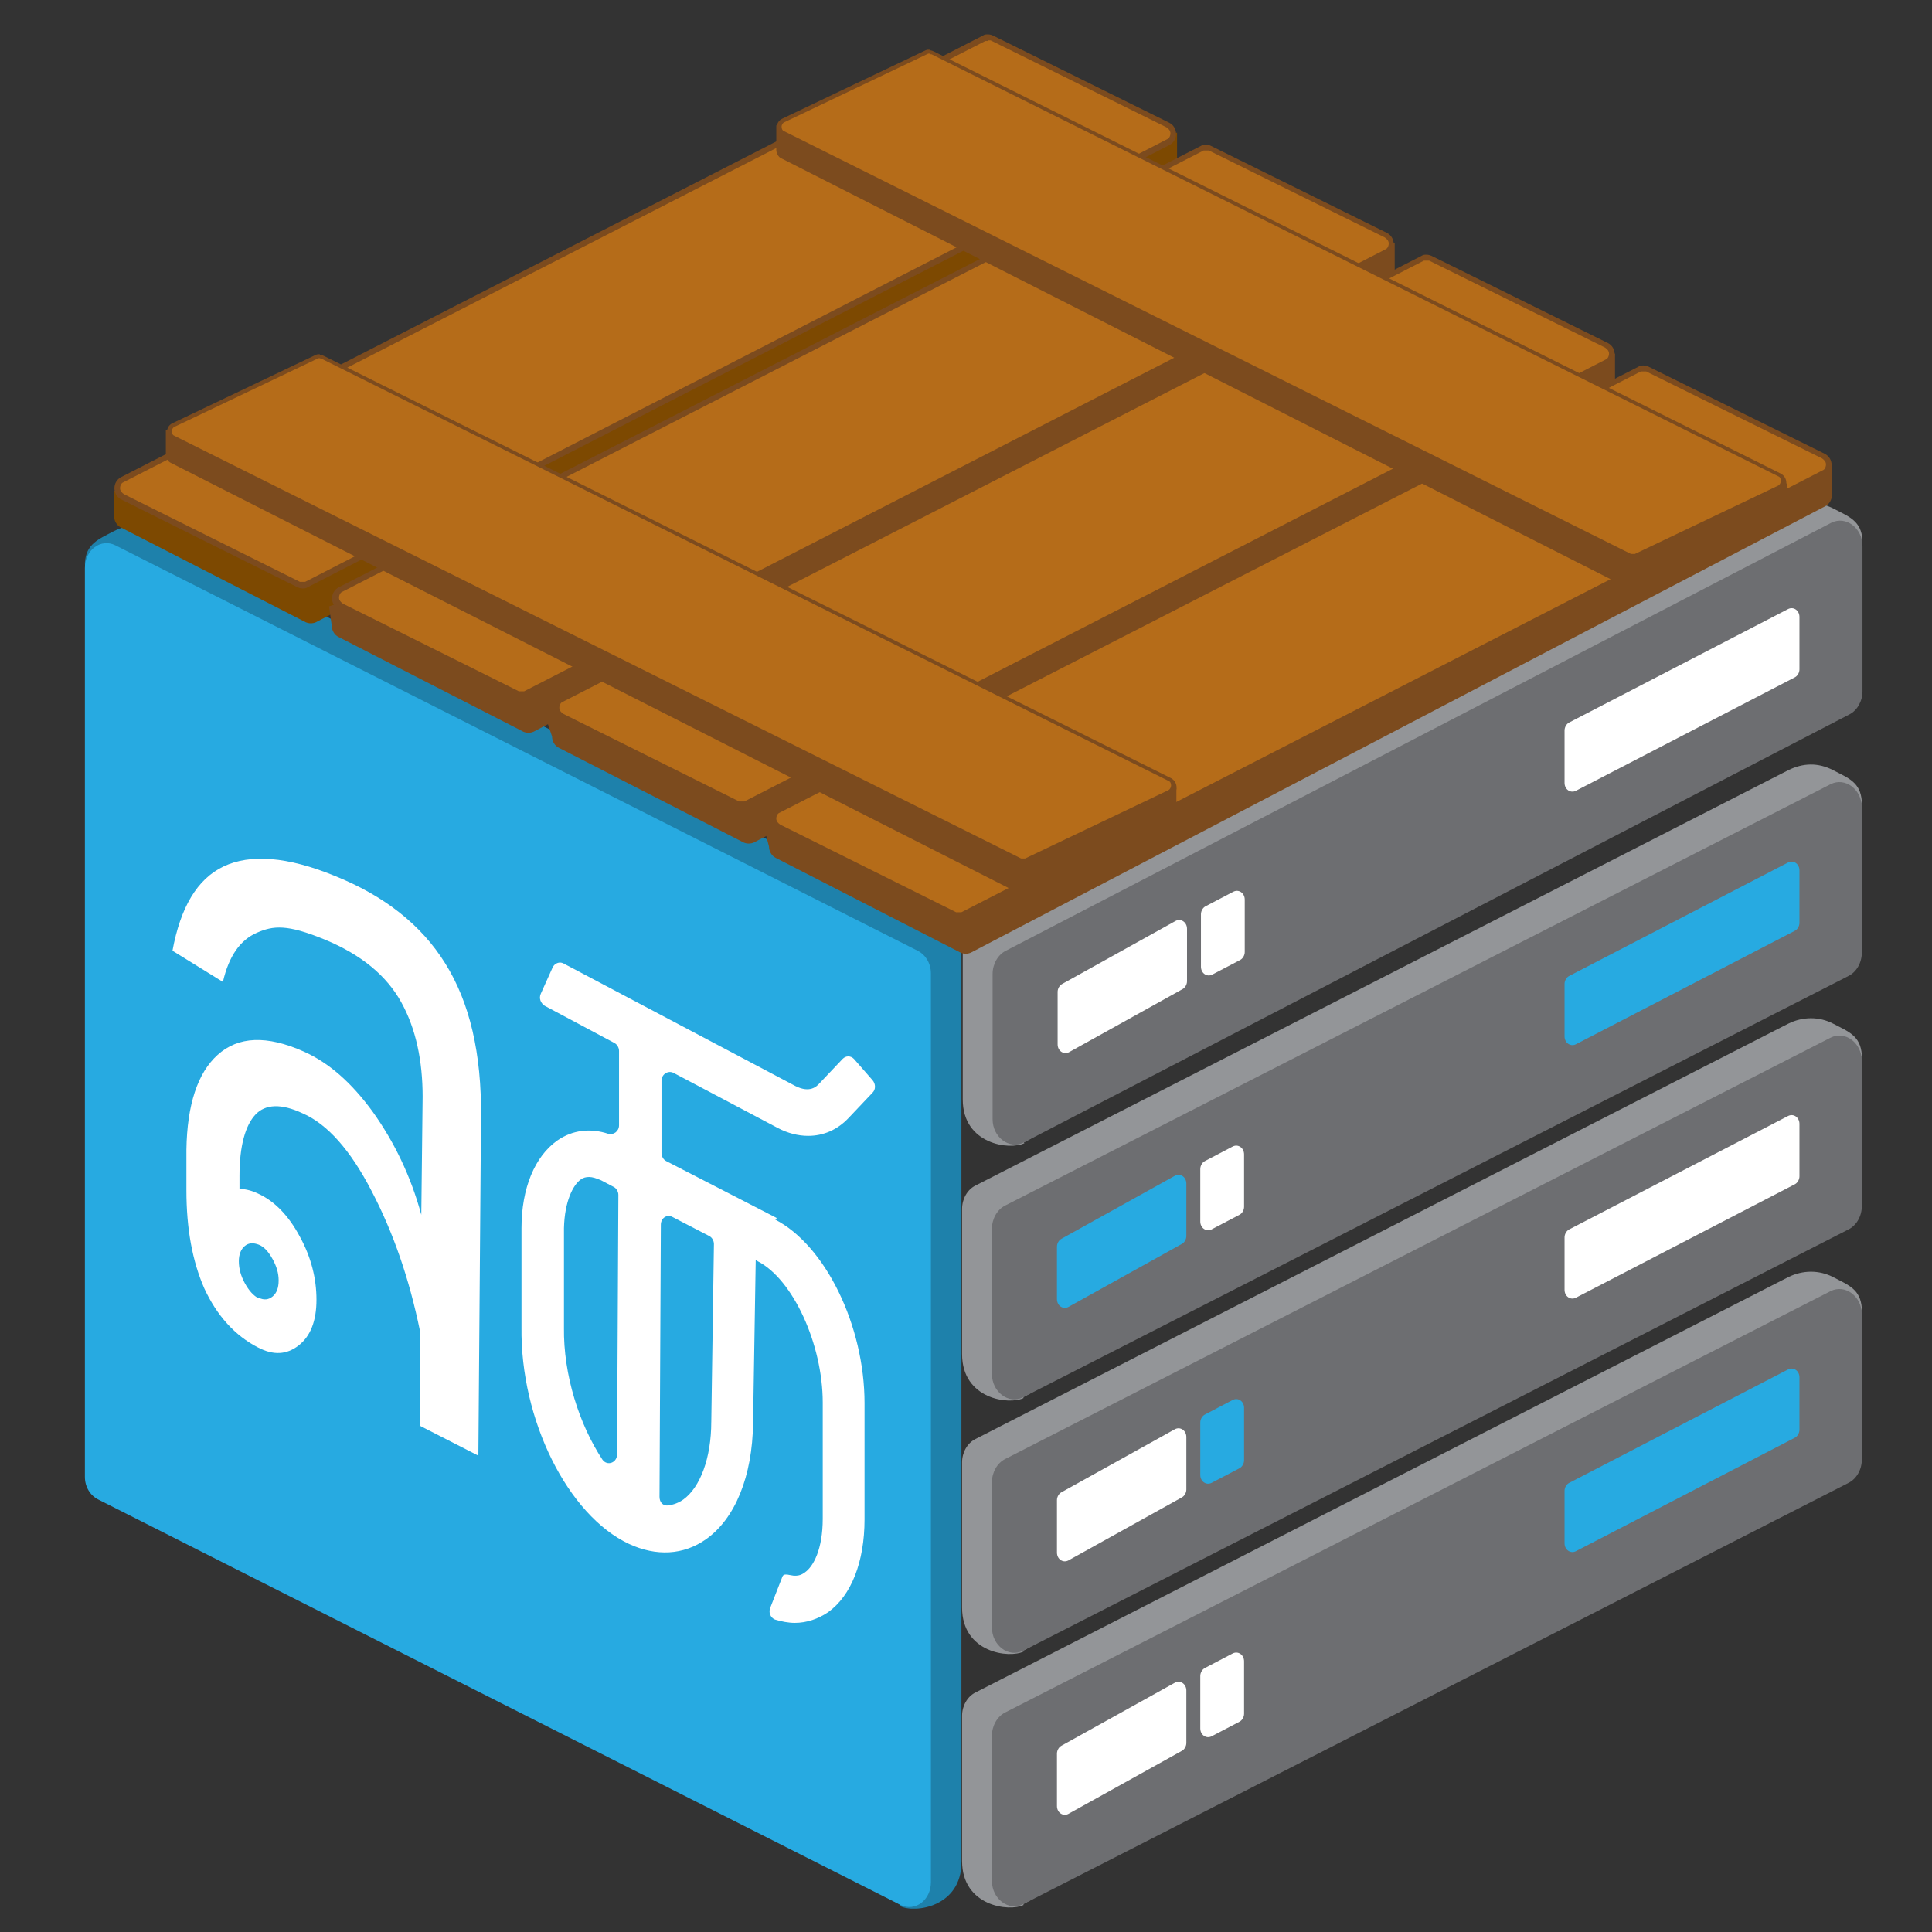 <?xml version="1.0" encoding="UTF-8" standalone="no"?>
<svg
   version="1.1"
   viewBox="0 0 75 75"
   id="svg45"
   sodipodi:docname="logo_dark_square.svg"
   width="75"
   height="75"
   inkscape:version="1.3 (0e150ed, 2023-07-21)"
   inkscape:export-filename="logo_dark_square_1024.png"
   inkscape:export-xdpi="1310.72"
   inkscape:export-ydpi="1310.72"
   xmlns:inkscape="http://www.inkscape.org/namespaces/inkscape"
   xmlns:sodipodi="http://sodipodi.sourceforge.net/DTD/sodipodi-0.dtd"
   xmlns="http://www.w3.org/2000/svg"
   xmlns:svg="http://www.w3.org/2000/svg">
  <rect x="0" y="0" width="75" height="75" fill="#333333" stroke="none"/>
  <defs
     id="defs45" />
  <sodipodi:namedview
     id="namedview45"
     pagecolor="#ffffff"
     bordercolor="#000000"
     borderopacity="0.25"
     inkscape:showpageshadow="2"
     inkscape:pageopacity="0.0"
     inkscape:pagecheckerboard="0"
     inkscape:deskcolor="#d1d1d1"
     inkscape:zoom="8.1826129"
     inkscape:cx="35.441002"
     inkscape:cy="37.335262"
     inkscape:window-width="1392"
     inkscape:window-height="1212"
     inkscape:window-x="0"
     inkscape:window-y="25"
     inkscape:window-maximized="0"
     inkscape:current-layer="svg45" />
  <g
     transform="matrix(0.972,0,0,0.972,115.915,-13.08)"
     id="g45">
    <g
       transform="matrix(0.265,0,0,0.265,-133.91,5.9)"
       stroke-width="0px"
       id="g44">
      <path
         class="cls-2"
         d="M 209.6,200.7 329.4,133 c 1.2,-0.6 2,-2 2,-3.5 l 4.6,-19.6 c -0.2,-2.9 -2,-3.5 -4.3,-4.7 -2.3,-1.2 -4.6,-1.1 -6.8,0 l -122.5,63.6 c -1.2,0.6 -2,2 -2,3.5 v 21.9 c 0,6.8 7.1,7.7 9.3,6.6 z"
         fill="#939598"
         id="path1" />
      <path
         class="cls-4"
         d="M 209.6,200.7 334,136.2 c 1.2,-0.6 2,-2 2,-3.5 v -21.9 c 0,-2.7 -2.5,-4.6 -4.7,-3.5 l -124.4,64.5 c -1.2,0.6 -2,2 -2,3.5 v 21.9 c 0,2.7 2.5,4.6 4.7,3.5 z"
         fill="#6d6e71"
         id="path2" />
      <path
         class="cls-10"
         d="m 216.4,187.1 17.1,-9.5 c 0.4,-0.2 0.7,-0.7 0.7,-1.2 v -7.9 c 0,-1 -0.9,-1.6 -1.7,-1.2 l -17.1,9.5 c -0.4,0.2 -0.7,0.7 -0.7,1.2 v 7.9 c 0,1 0.9,1.6 1.7,1.2 z"
         fill="#ffffff"
         id="path3" />
      <path
         class="cls-2"
         d="m 209.5,239.1 119.8,-66.7 c 1.2,-0.6 2,-2 2,-3.5 l 4.6,-19.6 c -0.2,-2.9 -2,-3.5 -4.3,-4.7 -2.3,-1.2 -4.6,-1.1 -6.8,0 l -122.5,62.6 c -1.2,0.6 -2,2 -2,3.5 v 21.9 c 0,6.8 7.1,7.7 9.3,6.6 z"
         fill="#939598"
         id="path4" />
      <path
         class="cls-4"
         d="m 209.5,239.1 124.4,-63.5 c 1.2,-0.6 2,-2 2,-3.5 v -21.9 c 0,-2.7 -2.5,-4.6 -4.7,-3.5 l -124.4,63.5 c -1.2,0.6 -2,2 -2,3.5 v 21.9 c 0,2.7 2.5,4.6 4.7,3.5 z"
         fill="#6d6e71"
         id="path5" />
      <path
         class="cls-9"
         d="m 216.3,225.5 17.1,-9.5 c 0.4,-0.2 0.7,-0.7 0.7,-1.2 v -7.9 c 0,-1 -0.9,-1.6 -1.7,-1.2 l -17.1,9.5 c -0.4,0.2 -0.7,0.7 -0.7,1.2 v 7.9 c 0,1 0.9,1.6 1.7,1.2 z"
         fill="#27aae1"
         id="path6" />
      <path
         class="cls-2"
         d="m 209.5,277.3 119.8,-66.7 c 1.2,-0.6 2,-2 2,-3.5 l 4.6,-19.6 c -0.2,-2.9 -2,-3.5 -4.3,-4.7 -2.1,-1.1 -4.6,-1.1 -6.8,0 l -122.5,62.6 c -1.2,0.6 -2,2 -2,3.5 v 21.9 c 0,6.8 7.1,7.7 9.3,6.6 z"
         fill="#939598"
         id="path7" />
      <path
         class="cls-4"
         d="m 209.5,277.3 124.4,-63.5 c 1.2,-0.6 2,-2 2,-3.5 v -21.9 c 0,-2.7 -2.5,-4.6 -4.7,-3.5 l -124.4,63.5 c -1.2,0.6 -2,2 -2,3.5 v 21.9 c 0,2.7 2.5,4.6 4.7,3.5 z"
         fill="#6d6e71"
         id="path8" />
      <path
         class="cls-10"
         d="m 216.3,263.7 17.1,-9.5 c 0.4,-0.2 0.7,-0.7 0.7,-1.2 v -7.9 c 0,-1 -0.9,-1.6 -1.7,-1.2 l -17.1,9.5 c -0.4,0.2 -0.7,0.7 -0.7,1.2 v 7.9 c 0,1 0.9,1.6 1.7,1.2 z"
         fill="#ffffff"
         id="path9" />
      <path
         class="cls-2"
         d="m 209.5,315.5 119.8,-66.7 c 1.2,-0.6 2,-2 2,-3.5 l 4.6,-19.6 c -0.2,-2.9 -2,-3.5 -4.3,-4.7 -2.1,-1.1 -4.6,-1.1 -6.8,0 l -122.5,62.6 c -1.2,0.6 -2,2 -2,3.5 V 309 c 0,6.8 7.1,7.7 9.3,6.6 z"
         fill="#939598"
         id="path10" />
      <path
         class="cls-4"
         d="M 209.5,315.5 333.9,252 c 1.2,-0.6 2,-2 2,-3.5 v -21.9 c 0,-2.7 -2.5,-4.6 -4.7,-3.5 l -124.4,63.5 c -1.2,0.6 -2,2 -2,3.5 V 312 c 0,2.7 2.5,4.6 4.7,3.5 z"
         fill="#6d6e71"
         id="path11" />
      <g
         fill="#ffffff"
         id="g14">
        <path
           class="cls-10"
           d="m 216.3,301.9 17.1,-9.5 c 0.4,-0.2 0.7,-0.7 0.7,-1.2 v -7.9 c 0,-1 -0.9,-1.6 -1.7,-1.2 l -17.1,9.5 c -0.4,0.2 -0.7,0.7 -0.7,1.2 v 7.9 c 0,1 0.9,1.6 1.7,1.2 z"
           id="path12" />
        <path
           class="cls-10"
           d="m 238,175.4 4.2,-2.2 c 0.4,-0.2 0.7,-0.7 0.7,-1.2 v -7.9 c 0,-1 -0.9,-1.6 -1.7,-1.2 l -4.2,2.2 c -0.4,0.2 -0.7,0.7 -0.7,1.2 v 7.9 c 0,1 0.9,1.6 1.7,1.2 z"
           id="path13" />
        <path
           class="cls-10"
           d="m 237.9,213.8 4.2,-2.2 c 0.4,-0.2 0.7,-0.7 0.7,-1.2 v -7.9 c 0,-1 -0.9,-1.6 -1.7,-1.2 l -4.2,2.2 c -0.4,0.2 -0.7,0.7 -0.7,1.2 v 7.9 c 0,1 0.9,1.6 1.7,1.2 z"
           id="path14" />
      </g>
      <path
         class="cls-9"
         d="m 237.9,252 4.2,-2.2 c 0.4,-0.2 0.7,-0.7 0.7,-1.2 v -7.9 c 0,-1 -0.9,-1.6 -1.7,-1.2 l -4.2,2.2 c -0.4,0.2 -0.7,0.7 -0.7,1.2 v 7.9 c 0,1 0.9,1.6 1.7,1.2 z"
         fill="#27aae1"
         id="path15" />
      <path
         class="cls-10"
         d="m 237.9,290.2 4.2,-2.2 c 0.4,-0.2 0.7,-0.7 0.7,-1.2 v -7.9 c 0,-1 -0.9,-1.6 -1.7,-1.2 l -4.2,2.2 c -0.4,0.2 -0.7,0.7 -0.7,1.2 v 7.9 c 0,1 0.9,1.6 1.7,1.2 z"
         fill="#ffffff"
         id="path16" />
      <path
         class="cls-9"
         d="m 292.8,185.9 33,-17.1 c 0.4,-0.2 0.7,-0.7 0.7,-1.2 v -7.9 c 0,-1 -0.9,-1.6 -1.7,-1.2 l -33,17.1 c -0.4,0.2 -0.7,0.7 -0.7,1.2 v 7.9 c 0,1 0.9,1.6 1.7,1.2 z"
         fill="#27aae1"
         id="path17" />
      <path
         class="cls-10"
         d="m 292.8,224.1 33,-17.1 c 0.4,-0.2 0.7,-0.7 0.7,-1.2 v -7.9 c 0,-1 -0.9,-1.6 -1.7,-1.2 l -33,17.1 c -0.4,0.2 -0.7,0.7 -0.7,1.2 v 7.9 c 0,1 0.9,1.6 1.7,1.2 z"
         fill="#ffffff"
         id="path18" />
      <path
         class="cls-10"
         d="m 292.8,147.7 33,-17.1 c 0.4,-0.2 0.7,-0.7 0.7,-1.2 v -7.9 c 0,-1 -0.9,-1.6 -1.7,-1.2 l -33,17.1 c -0.4,0.2 -0.7,0.7 -0.7,1.2 v 7.9 c 0,1 0.9,1.6 1.7,1.2 z"
         fill="#ffffff"
         id="path19" />
      <path
         class="cls-9"
         d="m 292.8,262.3 33,-17.1 c 0.4,-0.2 0.7,-0.7 0.7,-1.2 v -7.9 c 0,-1 -0.9,-1.6 -1.7,-1.2 l -33,17.1 c -0.4,0.2 -0.7,0.7 -0.7,1.2 v 7.9 c 0,1 0.9,1.6 1.7,1.2 z"
         fill="#27aae1"
         id="path20" />
      <path
         class="cls-8"
         d="M 191,315.6 74.6,251.4 c -1.2,-0.6 -2,-1.9 -2,-3.4 L 68.1,113.3 c 0.2,-2.8 2,-3.5 4.3,-4.7 2.3,-1.2 4.6,-1.1 6.7,0 l 119.1,60.2 c 1.2,0.6 2,1.9 2,3.4 v 137 c 0,6.7 -7,7.7 -9.2,6.6 z"
         fill="#1e81ab"
         id="path21" />
      <path
         class="cls-9"
         d="M 191,315.6 70.1,254.5 c -1.2,-0.6 -2,-1.9 -2,-3.4 v -137 c 0,-2.7 2.4,-4.5 4.6,-3.4 l 120.9,61.1 c 1.2,0.6 2,1.9 2,3.4 v 137 c 0,2.7 -2.4,4.5 -4.6,3.4 z"
         fill="#27aae1"
         id="path22" />
      <path
         class="cls-3"
         d="m 72.5,102.5 v 3.8 c 0,0.7 0.4,1.4 1,1.7 l 27.9,14.3 c 0.5,0.2 1,0.2 1.5,0 L 231.7,54.9 c 0.6,-0.3 1,-1 1,-1.7 v -4.7"
         fill="#7d4901"
         id="path23" />
      <path
         class="cls-5"
         d="m 100.9,116.7 c -0.2,0 -0.4,0 -0.6,-0.1 L 73.8,103.4 c -0.5,-0.2 -0.8,-0.7 -0.8,-1.3 0,-0.6 0.3,-1.1 0.8,-1.3 L 203.6,34.3 c 0.2,0 0.4,-0.1 0.6,-0.1 0.2,0 0.4,0 0.6,0.1 l 26.5,13.1 c 0.5,0.2 0.8,0.7 0.8,1.3 0,0.6 -0.3,1.1 -0.8,1.3 l -129.8,66.6 c -0.2,0 -0.4,0.1 -0.6,0.1 z"
         fill="#b56c19"
         id="path24" />
      <path
         class="cls-1"
         d="m 204.2,34.6 h 0.4 l 26.5,13.1 c 0.3,0.2 0.6,0.5 0.6,0.9 0,0.4 -0.2,0.8 -0.5,0.9 l -129.9,66.7 h -0.4 -0.4 L 74,103 c -0.3,-0.2 -0.6,-0.5 -0.6,-0.9 0,-0.4 0.2,-0.8 0.5,-0.9 L 203.8,34.7 h 0.4 m 0,-1 c -0.3,0 -0.5,0 -0.8,0.2 L 73.6,100.4 c -1.4,0.7 -1.4,2.7 0,3.4 l 26.5,13.2 c 0.2,0.1 0.5,0.2 0.8,0.2 0.3,0 0.5,0 0.8,-0.2 L 231.5,50.4 c 1.4,-0.7 1.4,-2.7 0,-3.4 L 205,33.9 c -0.2,-0.1 -0.5,-0.2 -0.8,-0.2 z"
         fill="#7c4b1e"
         id="path25" />
      <path
         class="cls-1"
         d="m 104.9,119.9 0.4,2.9 c 0,0.7 0.4,1.4 1,1.7 l 27.9,14.3 c 0.5,0.2 1,0.2 1.5,0 L 264.5,71.5 c 0.6,-0.3 1,-1 1,-1.7 v -4.7"
         fill="#7c4b1e"
         id="path26" />
      <path
         class="cls-5"
         d="m 133.8,133.3 c -0.2,0 -0.4,0 -0.6,-0.1 L 106.7,120 c -0.5,-0.2 -0.8,-0.7 -0.8,-1.3 0,-0.6 0.3,-1.1 0.8,-1.3 L 236.5,50.9 c 0.2,0 0.4,-0.1 0.6,-0.1 0.2,0 0.4,0 0.6,0.1 L 264.2,64 c 0.5,0.2 0.8,0.7 0.8,1.3 0,0.6 -0.3,1.1 -0.8,1.3 l -129.8,66.6 c -0.2,0 -0.4,0.1 -0.6,0.1 z"
         fill="#b56c19"
         id="path27" />
      <path
         class="cls-1"
         d="m 237.1,51.2 h 0.4 L 264,64.3 c 0.3,0.2 0.6,0.5 0.6,0.9 0,0.4 -0.2,0.8 -0.5,0.9 l -129.8,66.6 h -0.4 -0.4 L 107,119.5 c -0.3,-0.2 -0.6,-0.5 -0.6,-0.9 0,-0.4 0.2,-0.8 0.5,-0.9 L 236.7,51.2 h 0.4 m 0,-0.9 c -0.3,0 -0.5,0 -0.8,0.2 L 106.4,117 c -1.4,0.7 -1.4,2.7 0,3.4 l 26.5,13.2 c 0.2,0.1 0.5,0.2 0.8,0.2 0.3,0 0.5,0 0.8,-0.2 L 264.3,67 c 1.4,-0.7 1.4,-2.7 0,-3.4 L 237.8,50.5 c -0.2,-0.1 -0.5,-0.2 -0.8,-0.2 z"
         fill="#7c4b1e"
         id="path28" />
      <path
         class="cls-1"
         d="m 137.5,136.5 1,3 c 0,0.7 0.4,1.4 1,1.7 l 27.9,14.3 c 0.5,0.2 1,0.2 1.5,0 L 297.7,88.2 c 0.6,-0.3 1,-1 1,-1.7 v -4.7"
         fill="#7c4b1e"
         id="path29" />
      <path
         class="cls-5"
         d="m 166.9,150 c -0.2,0 -0.4,0 -0.6,-0.1 l -26.5,-13.2 c -0.5,-0.2 -0.8,-0.7 -0.8,-1.3 0,-0.6 0.3,-1.1 0.8,-1.3 L 269.6,67.6 c 0.2,0 0.4,-0.1 0.6,-0.1 0.2,0 0.4,0 0.6,0.1 l 26.5,13.1 c 0.5,0.2 0.8,0.7 0.8,1.3 0,0.6 -0.3,1.1 -0.8,1.3 l -129.8,66.6 c -0.2,0 -0.4,0.1 -0.6,0.1 z"
         fill="#b56c19"
         id="path30" />
      <path
         class="cls-1"
         d="m 270.3,67.8 h 0.4 l 26.5,13.1 c 0.3,0.2 0.6,0.5 0.6,0.9 0,0.4 -0.2,0.8 -0.5,0.9 l -129.8,66.6 h -0.4 -0.4 l -26.5,-13.2 c -0.3,-0.2 -0.6,-0.5 -0.6,-0.9 0,-0.4 0.2,-0.8 0.5,-0.9 L 269.9,67.8 h 0.4 m 0,-0.9 c -0.3,0 -0.5,0 -0.8,0.2 l -129.8,66.5 c -1.4,0.7 -1.4,2.7 0,3.4 l 26.5,13.2 c 0.2,0.1 0.5,0.2 0.8,0.2 0.3,0 0.5,0 0.8,-0.2 L 297.6,83.6 c 1.4,-0.7 1.4,-2.7 0,-3.4 L 271.1,67.1 c -0.2,-0.1 -0.5,-0.2 -0.8,-0.2 z"
         fill="#7c4b1e"
         id="path31" />
      <path
         class="cls-1"
         d="m 170.5,153.4 0.7,2.7 c 0,0.7 0.4,1.4 1,1.7 l 27.9,14.3 c 0.5,0.2 1,0.2 1.5,0 l 128.8,-67.3 c 0.6,-0.3 1,-1 1,-1.7 v -4.7"
         fill="#7c4b1e"
         id="path32" />
      <path
         class="cls-5"
         d="m 199.6,166.6 c -0.2,0 -0.4,0 -0.6,-0.1 l -26.5,-13.2 c -0.5,-0.2 -0.8,-0.7 -0.8,-1.3 0,-0.6 0.3,-1.1 0.8,-1.3 L 302.3,84.2 c 0.2,0 0.4,-0.1 0.6,-0.1 0.2,0 0.4,0 0.6,0.1 L 330,97.3 c 0.5,0.2 0.8,0.7 0.8,1.3 0,0.6 -0.3,1.1 -0.8,1.3 l -129.8,66.6 c -0.2,0 -0.4,0.1 -0.6,0.1 z"
         fill="#b56c19"
         id="path33" />
      <path
         class="cls-1"
         d="m 303,84.5 h 0.4 l 26.5,13.1 c 0.3,0.2 0.6,0.5 0.6,0.9 0,0.4 -0.2,0.8 -0.5,0.9 L 200.2,166 h -0.4 -0.4 l -26.5,-13.2 c -0.3,-0.2 -0.6,-0.5 -0.6,-0.9 0,-0.4 0.2,-0.8 0.5,-0.9 L 302.6,84.5 h 0.4 m 0,-0.9 c -0.3,0 -0.5,0 -0.8,0.2 l -129.8,66.5 c -1.4,0.7 -1.4,2.7 0,3.4 l 26.5,13.2 c 0.2,0.1 0.5,0.2 0.8,0.2 0.3,0 0.5,0 0.8,-0.2 l 129.8,-66.6 c 1.4,-0.7 1.4,-2.7 0,-3.4 L 303.8,83.8 c -0.2,-0.1 -0.5,-0.2 -0.8,-0.2 z"
         fill="#7c4b1e"
         id="path34" />
      <path
         class="cls-7"
         d="M 187.8,38.2"
         fill="#58595b"
         id="path35" />
      <path
         class="cls-7"
         d="M 187.8,40.7"
         fill="#58595b"
         id="path36" />
      <path
         class="cls-1"
         d="m 232.6,147.3 v 2.9 c 0,0.6 -0.3,1.1 -0.8,1.3 L 209,162.6 c -0.4,0.2 -0.9,0.2 -1.2,0 L 81.1,98.3 C 80.6,98.1 80.3,97.5 80.3,97 v -3.7"
         fill="#7c4b1e"
         id="path37" />
      <path
         class="cls-5"
         d="m 209.5,158.5 c -0.2,0 -0.3,0 -0.5,-0.1 L 81.4,94.7 c -0.4,-0.2 -0.6,-0.6 -0.6,-1 0,-0.4 0.2,-0.8 0.6,-1 L 103,82.4 c 0.2,0 0.3,-0.1 0.5,-0.1 0.2,0 0.3,0 0.5,0.1 L 231.6,146 c 0.4,0.2 0.6,0.6 0.6,1 0,0.4 -0.2,0.8 -0.6,1 L 210,158.3 c -0.2,0 -0.3,0.1 -0.5,0.1 z"
         fill="#b56c19"
         id="path38" />
      <path
         class="cls-1"
         d="m 103.5,82.6 h 0.3 l 127.6,63.6 c 0.3,0.1 0.4,0.4 0.4,0.7 0,0.3 -0.2,0.6 -0.4,0.7 l -21.6,10.3 h -0.3 -0.3 L 81.6,94.2 c -0.3,-0.1 -0.4,-0.4 -0.4,-0.7 0,-0.3 0.2,-0.6 0.5,-0.7 l 21.6,-10.3 h 0.3 m -0.1,-0.6 c -0.2,0 -0.4,0 -0.6,0.1 L 81.3,92.3 c -1.1,0.5 -1.1,2.1 0,2.7 l 127.6,63.7 c 0.2,0.1 0.4,0.2 0.7,0.2 0.3,0 0.4,0 0.6,-0.1 l 21.6,-10.3 c 1.1,-0.5 1.1,-2.1 0,-2.7 L 104.2,82.2 C 104,82.1 103.8,82 103.5,82 Z"
         fill="#7c4b1e"
         id="path39" />
      <path
         class="cls-1"
         d="m 324.6,101.4 v 2.9 c 0,0.6 -0.3,1.1 -0.8,1.3 L 301,116.7 c -0.4,0.2 -0.9,0.2 -1.2,0 L 173.1,52.4 c -0.5,-0.2 -0.8,-0.8 -0.8,-1.3 v -3.7"
         fill="#7c4b1e"
         id="path40" />
      <path
         class="cls-5"
         d="m 301.4,112.5 c -0.2,0 -0.3,0 -0.5,-0.1 L 173.3,48.7 c -0.4,-0.2 -0.6,-0.6 -0.6,-1 0,-0.4 0.2,-0.8 0.6,-1 l 21.6,-10.3 c 0.2,0 0.3,-0.1 0.5,-0.1 0.2,0 0.3,0 0.5,0.1 L 323.5,100 c 0.4,0.2 0.6,0.6 0.6,1 0,0.4 -0.2,0.8 -0.6,1 l -21.6,10.3 c -0.2,0 -0.3,0.1 -0.5,0.1 z"
         fill="#b56c19"
         id="path41" />
      <path
         class="cls-1"
         d="m 195.4,36.7 h 0.3 l 127.6,63.6 c 0.3,0.1 0.4,0.4 0.4,0.7 0,0.3 -0.2,0.6 -0.4,0.7 L 301.7,112 h -0.3 -0.3 L 173.5,48.3 c -0.3,-0.1 -0.4,-0.4 -0.4,-0.7 0,-0.3 0.2,-0.6 0.5,-0.7 l 21.6,-10.3 h 0.3 M 195.4,36 c -0.2,0 -0.4,0 -0.6,0.1 l -21.6,10.3 c -1.1,0.5 -1.1,2.1 0,2.7 l 127.6,63.7 c 0.2,0.1 0.4,0.2 0.7,0.2 0.3,0 0.4,0 0.6,-0.1 l 21.6,-10.3 c 1.1,-0.5 1.1,-2.1 0,-2.7 L 196.1,36.3 c -0.2,-0.1 -0.4,-0.2 -0.7,-0.2 z"
         fill="#7c4b1e"
         id="path42" />
      <path
         class="cls-10"
         d="m 172.4,212.1 -16.7,-8.6 c -0.4,-0.2 -0.7,-0.7 -0.7,-1.2 v -10.9 c 0,-1 1,-1.6 1.8,-1.2 l 15.7,8.3 c 1.5,0.8 3.1,1.2 4.6,1.2 2.3,0 4.4,-0.9 6.1,-2.7 l 3.6,-3.8 c 0.5,-0.5 0.5,-1.3 0,-1.9 l -2.8,-3.2 c -0.5,-0.5 -1.2,-0.5 -1.7,0 l -3.6,3.8 c -0.3,0.3 -1.3,1.4 -3.5,0.3 l -35,-18.5 c -0.6,-0.3 -1.3,0 -1.6,0.6 l -1.8,4 c -0.3,0.7 0,1.4 0.6,1.8 l 10.5,5.6 c 0.4,0.2 0.7,0.7 0.7,1.2 v 11.2 c 0,0.9 -0.8,1.5 -1.6,1.3 -2.7,-0.9 -5.4,-0.6 -7.7,1 -3.4,2.4 -5.4,7.2 -5.4,13.2 v 14.9 c -0.2,14 7,28.4 16.2,32.7 4.1,1.9 8.2,1.7 11.6,-0.7 4.4,-3.1 7,-9.5 7.1,-17.5 l 0.4,-24.6 0.3,0.2 c 5.3,2.7 9.8,12.5 9.8,21.3 v 17.5 c 0,4.6 -1.4,7.2 -2.7,8.1 -0.3,0.2 -0.9,0.7 -2.2,0.4 -1.3,-0.3 -1.1,0.2 -1.4,0.8 l -1.6,4.1 c -0.3,0.7 0,1.5 0.7,1.8 1,0.3 2,0.5 3,0.5 1.8,0 3.5,-0.6 5,-1.6 3.5,-2.5 5.5,-7.6 5.5,-14 V 240 c 0,-11.7 -5.9,-23.8 -13.5,-27.7 z m -32.1,16.4 v -14.9 c 0.1,-4.1 1.4,-6.5 2.5,-7.3 0.4,-0.3 0.8,-0.4 1.3,-0.4 0.5,0 1.1,0.2 1.8,0.5 l 1.9,1 c 0.4,0.2 0.7,0.7 0.7,1.2 l -0.2,39.1 c 0,1.3 -1.5,1.8 -2.2,0.8 -3.5,-5.3 -5.9,-12.8 -5.8,-19.9 z m 22.2,14.3 c 0,5.5 -1.7,9.9 -4.2,11.7 -0.7,0.5 -1.5,0.8 -2.3,0.9 -0.8,0.1 -1.3,-0.5 -1.3,-1.3 l 0.2,-41 c 0,-1 0.9,-1.6 1.7,-1.2 l 5.6,2.9 c 0.4,0.2 0.7,0.7 0.7,1.2 l -0.4,26.9 z"
         fill="#ffffff"
         id="path43" />
      <path
         class="cls-10"
         d="m 127.4,247.9 -8.8,-4.5 v -14.3 c -1.6,-7.8 -4,-14.8 -7.3,-21.1 -3.2,-6.2 -6.7,-10.1 -10.4,-11.7 -3.2,-1.5 -5.6,-1.4 -7.1,0.2 -1.5,1.6 -2.4,4.7 -2.4,9.2 v 2 c 1,0 2,0.3 3,0.8 2.3,1.1 4.4,3.2 6.1,6.4 1.7,3.1 2.5,6.3 2.5,9.5 0,3.2 -0.9,5.5 -2.7,6.9 -1.8,1.4 -3.8,1.5 -6.1,0.3 -3.5,-1.8 -6.2,-4.8 -8.1,-8.9 -1.8,-4.1 -2.7,-9 -2.7,-14.8 v -6.1 c 0.1,-6.8 1.7,-11.6 4.7,-14.3 3.1,-2.8 7.4,-3 13,-0.5 3.8,1.7 7.2,4.7 10.4,9.1 3.2,4.5 5.7,9.6 7.3,15.5 l 0.2,-17.8 c 0,-5.4 -1,-10.2 -3.2,-14.2 -2.2,-4 -6,-7.2 -11.6,-9.5 -5.6,-2.3 -7.7,-2.1 -10.2,-1 -2.5,1.1 -4.2,3.5 -5.1,7.4 l -7.6,-4.7 c 1.2,-6.5 3.7,-10.8 7.7,-12.7 4,-1.9 9.6,-1.5 16.7,1.4 7.5,3 13.1,7.4 16.7,13.2 3.7,5.9 5.5,13.6 5.4,23.2 L 127.4,248 Z M 94.3,224.1 c 0.8,0.4 1.5,0.3 2.1,-0.2 0.6,-0.5 0.9,-1.3 0.9,-2.4 0,-1.1 -0.3,-2.1 -0.9,-3.2 -0.6,-1.1 -1.3,-1.9 -2.1,-2.2 -0.8,-0.3 -1.5,-0.3 -2.1,0.2 -0.6,0.5 -0.9,1.3 -0.9,2.3 0,1.1 0.3,2.2 0.9,3.3 0.6,1.1 1.3,1.9 2.1,2.3 z"
         fill="#ffffff"
         id="path44" />
    </g>
  </g>
</svg>
